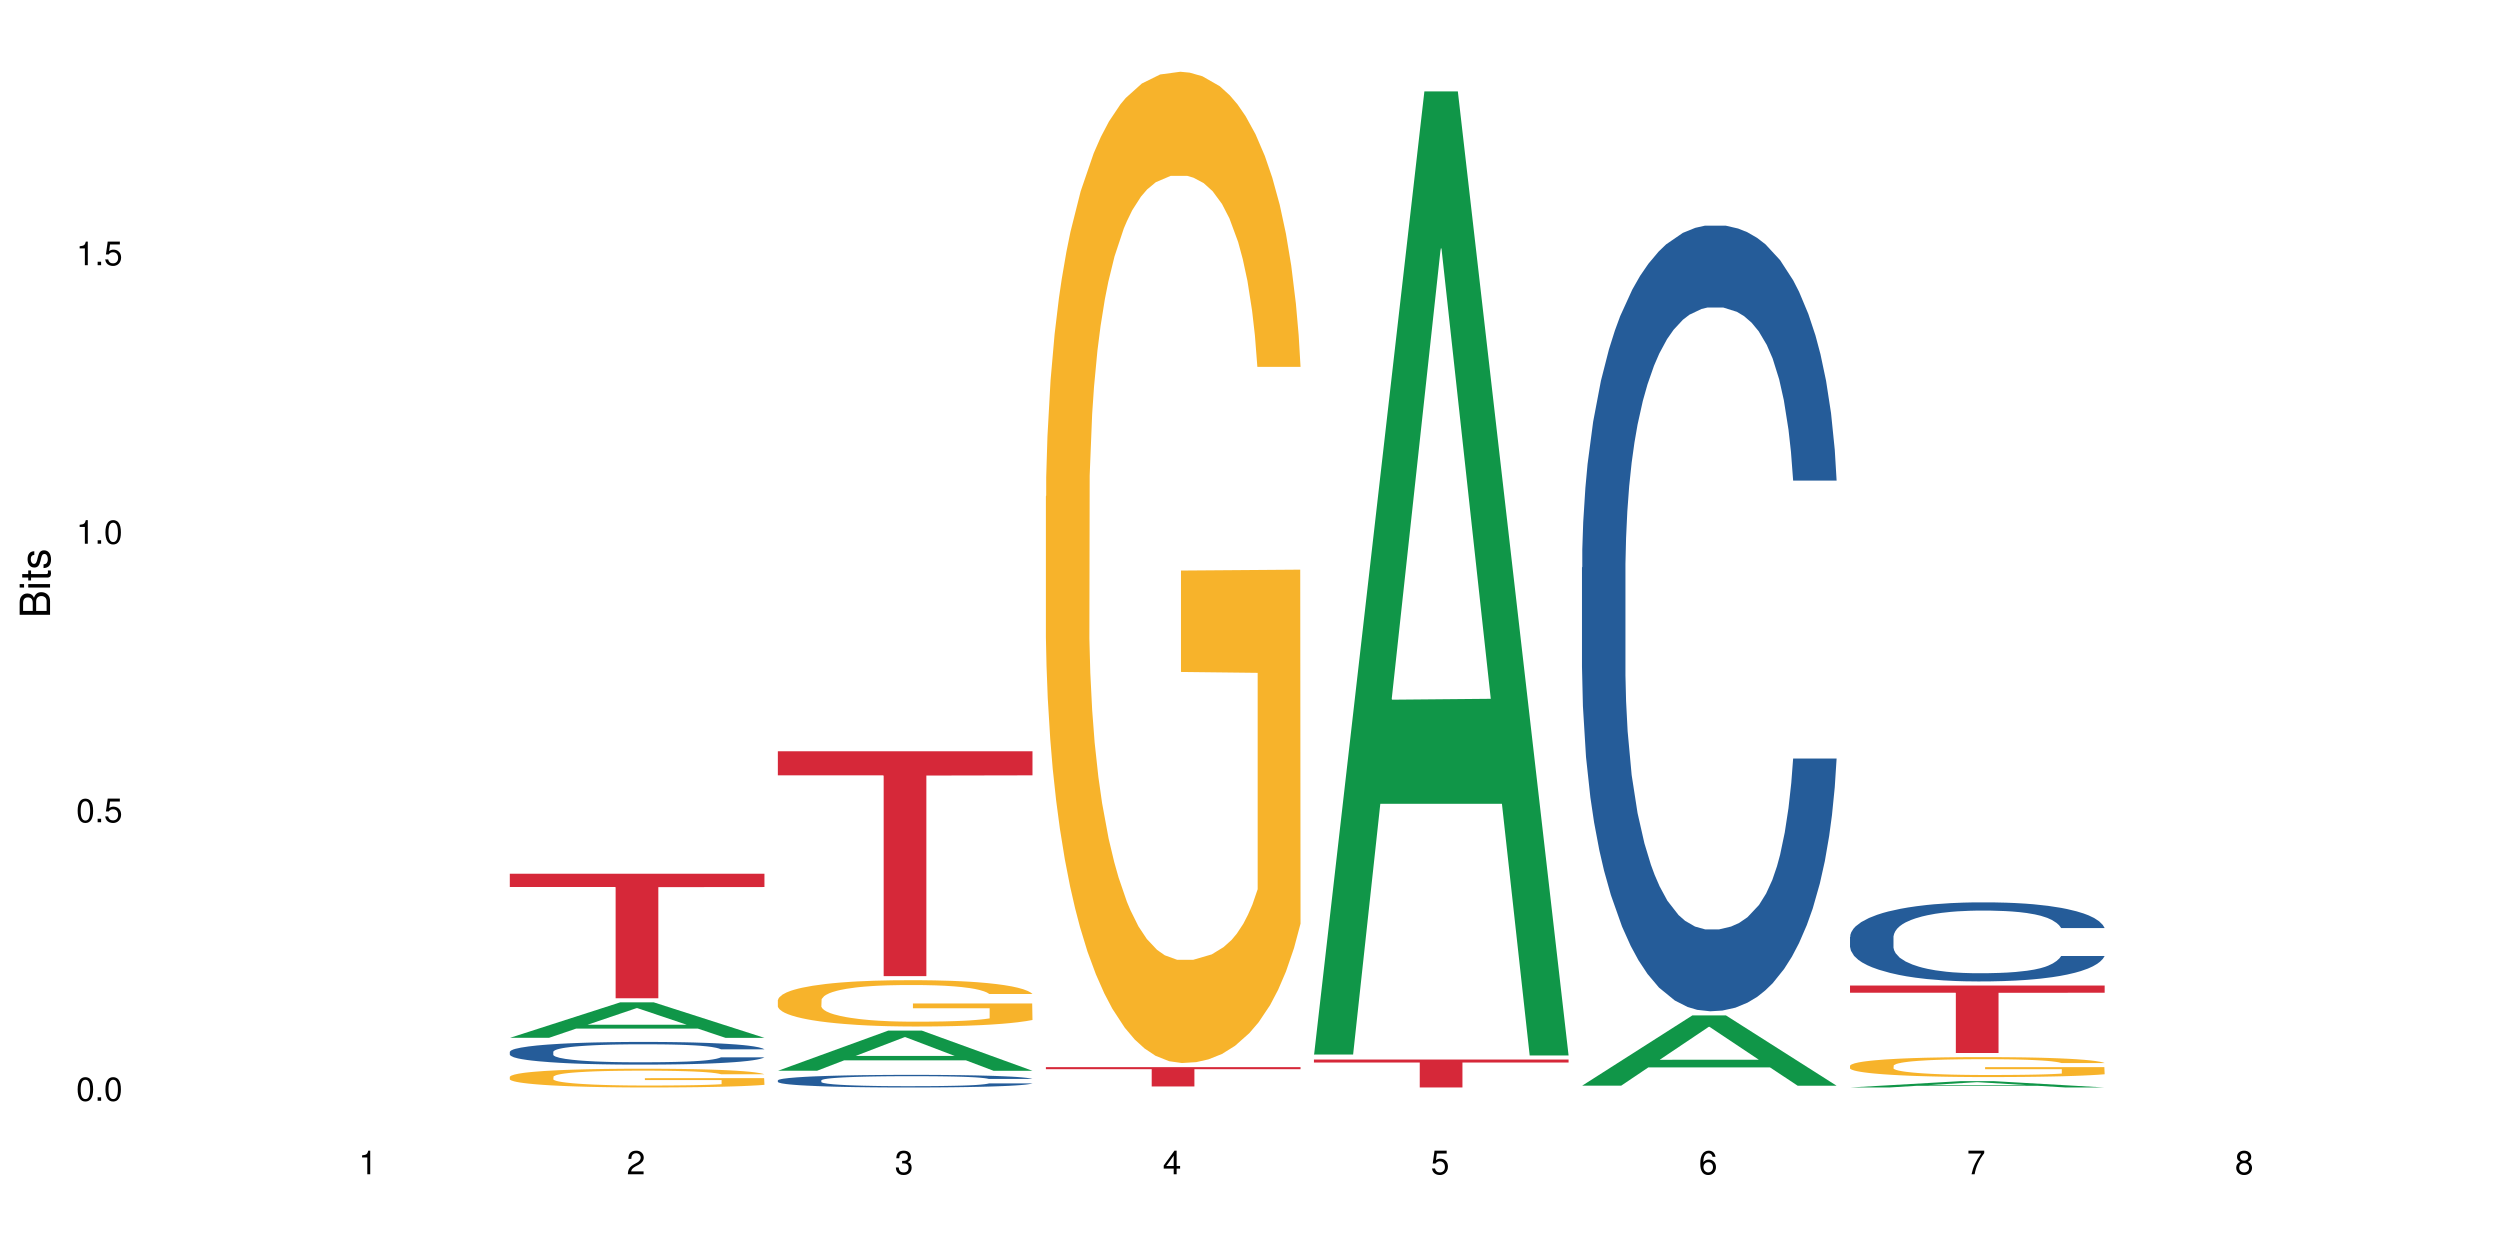<?xml version="1.0" encoding="UTF-8"?>
<svg xmlns="http://www.w3.org/2000/svg" xmlns:xlink="http://www.w3.org/1999/xlink" width="720pt" height="360pt" viewBox="0 0 720 360" version="1.1">
<defs>
<g>
<symbol overflow="visible" id="glyph0-0">
<path style="stroke:none;" d=""/>
</symbol>
<symbol overflow="visible" id="glyph0-1">
<path style="stroke:none;" d="M 2.641 -6.797 C 2 -6.797 1.422 -6.531 1.078 -6.047 C 0.641 -5.453 0.406 -4.547 0.406 -3.297 C 0.406 -1 1.188 0.219 2.641 0.219 C 4.078 0.219 4.859 -1 4.859 -3.234 C 4.859 -4.562 4.656 -5.438 4.203 -6.047 C 3.844 -6.531 3.281 -6.797 2.641 -6.797 Z M 2.641 -6.047 C 3.547 -6.047 4 -5.125 4 -3.312 C 4 -1.375 3.562 -0.484 2.625 -0.484 C 1.734 -0.484 1.281 -1.422 1.281 -3.281 C 1.281 -5.141 1.734 -6.047 2.641 -6.047 Z M 2.641 -6.047 "/>
</symbol>
<symbol overflow="visible" id="glyph0-2">
<path style="stroke:none;" d="M 1.828 -1 L 0.828 -1 L 0.828 0 L 1.828 0 Z M 1.828 -1 "/>
</symbol>
<symbol overflow="visible" id="glyph0-3">
<path style="stroke:none;" d="M 4.562 -6.797 L 1.062 -6.797 L 0.547 -3.094 L 1.328 -3.094 C 1.719 -3.562 2.047 -3.734 2.578 -3.734 C 3.484 -3.734 4.062 -3.109 4.062 -2.094 C 4.062 -1.125 3.484 -0.531 2.578 -0.531 C 1.828 -0.531 1.375 -0.906 1.188 -1.672 L 0.328 -1.672 C 0.453 -1.109 0.547 -0.844 0.75 -0.594 C 1.125 -0.078 1.828 0.219 2.594 0.219 C 3.969 0.219 4.922 -0.781 4.922 -2.219 C 4.922 -3.562 4.031 -4.484 2.719 -4.484 C 2.25 -4.484 1.859 -4.359 1.469 -4.062 L 1.734 -5.969 L 4.562 -5.969 Z M 4.562 -6.797 "/>
</symbol>
<symbol overflow="visible" id="glyph0-4">
<path style="stroke:none;" d="M 2.484 -4.844 L 2.484 0 L 3.328 0 L 3.328 -6.797 L 2.766 -6.797 C 2.469 -5.75 2.281 -5.609 0.984 -5.453 L 0.984 -4.844 Z M 2.484 -4.844 "/>
</symbol>
<symbol overflow="visible" id="glyph0-5">
<path style="stroke:none;" d="M 4.859 -0.828 L 1.281 -0.828 C 1.359 -1.391 1.672 -1.75 2.5 -2.234 L 3.469 -2.75 C 4.406 -3.266 4.906 -3.969 4.906 -4.812 C 4.906 -5.375 4.672 -5.906 4.266 -6.266 C 3.859 -6.625 3.375 -6.797 2.719 -6.797 C 1.859 -6.797 1.219 -6.5 0.844 -5.922 C 0.609 -5.562 0.5 -5.125 0.484 -4.438 L 1.328 -4.438 C 1.359 -4.906 1.406 -5.188 1.531 -5.406 C 1.75 -5.812 2.188 -6.062 2.703 -6.062 C 3.469 -6.062 4.031 -5.516 4.031 -4.781 C 4.031 -4.25 3.719 -3.797 3.125 -3.438 L 2.234 -2.938 C 0.812 -2.141 0.406 -1.5 0.328 0 L 4.859 0 Z M 4.859 -0.828 "/>
</symbol>
<symbol overflow="visible" id="glyph0-6">
<path style="stroke:none;" d="M 2.125 -3.125 L 2.578 -3.125 C 3.516 -3.125 3.984 -2.703 3.984 -1.891 C 3.984 -1.031 3.469 -0.531 2.578 -0.531 C 1.656 -0.531 1.203 -0.984 1.156 -1.969 L 0.312 -1.969 C 0.344 -1.422 0.438 -1.078 0.609 -0.766 C 0.953 -0.109 1.625 0.219 2.547 0.219 C 3.953 0.219 4.859 -0.609 4.859 -1.906 C 4.859 -2.766 4.516 -3.25 3.703 -3.516 C 4.344 -3.766 4.656 -4.25 4.656 -4.938 C 4.656 -6.109 3.875 -6.797 2.578 -6.797 C 1.203 -6.797 0.484 -6.047 0.453 -4.609 L 1.297 -4.609 C 1.312 -5.016 1.344 -5.25 1.453 -5.453 C 1.641 -5.828 2.062 -6.062 2.594 -6.062 C 3.344 -6.062 3.797 -5.625 3.797 -4.906 C 3.797 -4.422 3.609 -4.141 3.25 -3.984 C 3.016 -3.891 2.719 -3.844 2.125 -3.844 Z M 2.125 -3.125 "/>
</symbol>
<symbol overflow="visible" id="glyph0-7">
<path style="stroke:none;" d="M 3.141 -1.625 L 3.141 0 L 3.984 0 L 3.984 -1.625 L 4.984 -1.625 L 4.984 -2.391 L 3.984 -2.391 L 3.984 -6.797 L 3.359 -6.797 L 0.266 -2.516 L 0.266 -1.625 Z M 3.141 -2.391 L 1 -2.391 L 3.141 -5.359 Z M 3.141 -2.391 "/>
</symbol>
<symbol overflow="visible" id="glyph0-8">
<path style="stroke:none;" d="M 4.781 -5.031 C 4.609 -6.141 3.891 -6.797 2.844 -6.797 C 2.094 -6.797 1.422 -6.438 1.031 -5.828 C 0.609 -5.172 0.406 -4.344 0.406 -3.094 C 0.406 -1.953 0.578 -1.234 0.984 -0.625 C 1.359 -0.078 1.953 0.219 2.703 0.219 C 3.984 0.219 4.922 -0.734 4.922 -2.078 C 4.922 -3.344 4.062 -4.234 2.844 -4.234 C 2.172 -4.234 1.641 -3.969 1.281 -3.469 C 1.281 -5.125 1.828 -6.047 2.797 -6.047 C 3.391 -6.047 3.797 -5.672 3.938 -5.031 Z M 2.734 -3.484 C 3.547 -3.484 4.062 -2.922 4.062 -2 C 4.062 -1.156 3.484 -0.531 2.703 -0.531 C 1.922 -0.531 1.328 -1.188 1.328 -2.047 C 1.328 -2.891 1.906 -3.484 2.734 -3.484 Z M 2.734 -3.484 "/>
</symbol>
<symbol overflow="visible" id="glyph0-9">
<path style="stroke:none;" d="M 4.984 -6.797 L 0.438 -6.797 L 0.438 -5.969 L 4.109 -5.969 C 2.5 -3.656 1.828 -2.234 1.328 0 L 2.219 0 C 2.594 -2.172 3.453 -4.047 4.984 -6.094 Z M 4.984 -6.797 "/>
</symbol>
<symbol overflow="visible" id="glyph0-10">
<path style="stroke:none;" d="M 3.75 -3.578 C 4.453 -4 4.688 -4.344 4.688 -4.984 C 4.688 -6.047 3.844 -6.797 2.641 -6.797 C 1.438 -6.797 0.594 -6.047 0.594 -4.984 C 0.594 -4.359 0.828 -4.016 1.516 -3.578 C 0.734 -3.203 0.359 -2.641 0.359 -1.891 C 0.359 -0.641 1.297 0.219 2.641 0.219 C 3.984 0.219 4.922 -0.641 4.922 -1.875 C 4.922 -2.641 4.531 -3.203 3.75 -3.578 Z M 2.641 -6.047 C 3.359 -6.047 3.812 -5.625 3.812 -4.969 C 3.812 -4.344 3.344 -3.922 2.641 -3.922 C 1.922 -3.922 1.453 -4.344 1.453 -4.984 C 1.453 -5.625 1.922 -6.047 2.641 -6.047 Z M 2.641 -3.203 C 3.484 -3.203 4.062 -2.672 4.062 -1.875 C 4.062 -1.062 3.484 -0.531 2.625 -0.531 C 1.797 -0.531 1.219 -1.078 1.219 -1.875 C 1.219 -2.672 1.797 -3.203 2.641 -3.203 Z M 2.641 -3.203 "/>
</symbol>
<symbol overflow="visible" id="glyph1-0">
<path style="stroke:none;" d=""/>
</symbol>
<symbol overflow="visible" id="glyph1-1">
<path style="stroke:none;" d="M 0 -0.953 L 0 -4.891 C 0 -5.719 -0.234 -6.344 -0.734 -6.797 C -1.188 -7.234 -1.812 -7.469 -2.5 -7.469 C -3.547 -7.469 -4.188 -7 -4.625 -5.875 C -4.984 -6.672 -5.641 -7.094 -6.531 -7.094 C -7.156 -7.094 -7.734 -6.859 -8.141 -6.391 C -8.562 -5.938 -8.75 -5.344 -8.75 -4.5 L -8.75 -0.953 Z M -4.984 -2.062 L -7.766 -2.062 L -7.766 -4.219 C -7.766 -4.844 -7.688 -5.203 -7.453 -5.5 C -7.219 -5.812 -6.859 -5.969 -6.375 -5.969 C -5.906 -5.969 -5.531 -5.812 -5.297 -5.5 C -5.062 -5.203 -4.984 -4.844 -4.984 -4.219 Z M -0.984 -2.062 L -4 -2.062 L -4 -4.781 C -4 -5.328 -3.859 -5.688 -3.578 -5.953 C -3.297 -6.219 -2.922 -6.359 -2.484 -6.359 C -2.062 -6.359 -1.688 -6.219 -1.406 -5.953 C -1.109 -5.688 -0.984 -5.328 -0.984 -4.781 Z M -0.984 -2.062 "/>
</symbol>
<symbol overflow="visible" id="glyph1-2">
<path style="stroke:none;" d="M -6.281 -1.797 L -6.281 -0.797 L 0 -0.797 L 0 -1.797 Z M -8.75 -1.797 L -8.75 -0.797 L -7.484 -0.797 L -7.484 -1.797 Z M -8.75 -1.797 "/>
</symbol>
<symbol overflow="visible" id="glyph1-3">
<path style="stroke:none;" d="M -6.281 -3.047 L -6.281 -2.016 L -8.016 -2.016 L -8.016 -1.016 L -6.281 -1.016 L -6.281 -0.172 L -5.469 -0.172 L -5.469 -1.016 L -0.719 -1.016 C -0.078 -1.016 0.281 -1.453 0.281 -2.234 C 0.281 -2.469 0.25 -2.719 0.188 -3.047 L -0.641 -3.047 C -0.609 -2.922 -0.594 -2.766 -0.594 -2.562 C -0.594 -2.141 -0.719 -2.016 -1.156 -2.016 L -5.469 -2.016 L -5.469 -3.047 Z M -6.281 -3.047 "/>
</symbol>
<symbol overflow="visible" id="glyph1-4">
<path style="stroke:none;" d="M -4.531 -5.25 C -5.766 -5.25 -6.469 -4.422 -6.469 -2.969 C -6.469 -1.516 -5.719 -0.562 -4.547 -0.562 C -3.562 -0.562 -3.094 -1.062 -2.734 -2.562 L -2.516 -3.484 C -2.344 -4.188 -2.094 -4.469 -1.625 -4.469 C -1.047 -4.469 -0.641 -3.875 -0.641 -3 C -0.641 -2.453 -0.797 -2 -1.062 -1.75 C -1.25 -1.594 -1.422 -1.531 -1.875 -1.469 L -1.875 -0.406 C -0.422 -0.453 0.281 -1.266 0.281 -2.922 C 0.281 -4.5 -0.5 -5.516 -1.719 -5.516 C -2.656 -5.516 -3.172 -4.984 -3.469 -3.734 L -3.703 -2.766 C -3.891 -1.953 -4.156 -1.609 -4.594 -1.609 C -5.172 -1.609 -5.547 -2.125 -5.547 -2.938 C -5.547 -3.75 -5.203 -4.172 -4.531 -4.203 Z M -4.531 -5.25 "/>
</symbol>
</g>
</defs>
<g id="surface108793">
<rect x="0" y="0" width="720" height="360" style="fill:rgb(100%,100%,100%);fill-opacity:1;stroke:none;"/>
<path style=" stroke:none;fill-rule:nonzero;fill:rgb(6.275%,58.824%,28.235%);fill-opacity:1;" d="M 146.824 298.895 L 146.902 298.887 L 178.637 288.672 L 188.273 288.672 L 220.16 298.906 L 208.957 298.906 L 200.965 296.234 L 165.941 296.234 L 158.109 298.895 L 146.824 298.895 L 169.312 295.129 L 197.754 295.117 L 183.57 290.344 L 183.414 290.332 L 183.258 290.363 L 169.234 295.117 L 169.312 295.129 Z M 146.824 298.895 "/>
<path style=" stroke:none;fill-rule:nonzero;fill:rgb(14.51%,36.078%,60%);fill-opacity:1;" d="M 146.824 302.922 L 146.914 302.918 L 146.914 302.773 L 147.184 302.547 L 147.809 302.258 L 148.434 302.062 L 150.043 301.711 L 152.281 301.371 L 154.605 301.105 L 156.305 300.953 L 157.824 300.832 L 161.312 300.609 L 163.551 300.496 L 165.965 300.395 L 168.914 300.293 L 171.062 300.234 L 175.891 300.141 L 179.469 300.098 L 182.242 300.078 L 188.234 300.078 L 191.812 300.102 L 194.406 300.133 L 197.266 300.18 L 199.68 300.234 L 203.883 300.367 L 207.641 300.535 L 209.34 300.629 L 212.023 300.812 L 214.078 300.992 L 215.512 301.148 L 217.121 301.371 L 218.551 301.637 L 219.625 301.941 L 220.16 302.199 L 207.641 302.199 L 207.016 301.961 L 206.301 301.777 L 204.957 301.531 L 203.617 301.359 L 201.738 301.184 L 200.039 301.07 L 197.715 300.957 L 195.656 300.887 L 193.512 300.832 L 191.453 300.797 L 187.52 300.762 L 182.957 300.762 L 181.258 300.773 L 177.77 300.82 L 175.891 300.863 L 173.207 300.945 L 171.332 301.023 L 169.094 301.145 L 167.574 301.246 L 165.695 301.398 L 164.355 301.535 L 162.836 301.734 L 161.941 301.883 L 161.137 302.051 L 160.418 302.246 L 159.883 302.457 L 159.523 302.68 L 159.348 302.895 L 159.348 303.82 L 159.523 304.035 L 159.973 304.285 L 161.137 304.648 L 162.836 304.965 L 164.801 305.215 L 166.68 305.395 L 167.754 305.48 L 169.184 305.574 L 171.418 305.695 L 174.641 305.812 L 176.516 305.863 L 179.379 305.91 L 182.332 305.934 L 186.266 305.934 L 189.754 305.91 L 192.078 305.879 L 194.492 305.832 L 197.805 305.73 L 199.859 305.633 L 201.648 305.52 L 202.988 305.406 L 203.883 305.312 L 205.227 305.125 L 206.301 304.926 L 207.105 304.715 L 207.641 304.512 L 220.16 304.512 L 219.625 304.75 L 218.82 304.984 L 218.016 305.156 L 216.762 305.367 L 215.332 305.551 L 213.273 305.762 L 211.574 305.898 L 209.34 306.047 L 207.281 306.16 L 205.047 306.262 L 201.738 306.383 L 199.59 306.441 L 197.266 306.496 L 194.492 306.543 L 191.004 306.586 L 187.25 306.609 L 183.762 306.613 L 180.004 306.602 L 177.234 306.578 L 173.566 306.523 L 169.004 306.418 L 165.695 306.305 L 163.102 306.191 L 160.867 306.07 L 158.363 305.91 L 155.145 305.648 L 153.176 305.445 L 151.832 305.277 L 150.312 305.043 L 149.238 304.836 L 147.988 304.5 L 147.094 304.074 L 146.824 303.746 Z M 146.824 302.922 "/>
<path style=" stroke:none;fill-rule:nonzero;fill:rgb(96.863%,70.196%,16.863%);fill-opacity:1;" d="M 146.824 310.105 L 146.914 310.102 L 146.914 310 L 147.273 309.777 L 148.168 309.473 L 149.328 309.223 L 150.582 309.023 L 151.387 308.918 L 152.727 308.773 L 153.891 308.664 L 156.844 308.441 L 160.598 308.234 L 162.656 308.145 L 164.98 308.062 L 168.289 307.969 L 169.809 307.934 L 174.461 307.852 L 179.738 307.805 L 185.551 307.789 L 188.234 307.793 L 191.898 307.812 L 196.91 307.867 L 199.77 307.918 L 202.008 307.969 L 204.332 308.031 L 207.195 308.129 L 209.875 308.25 L 212.023 308.367 L 214.168 308.516 L 215.957 308.672 L 217.477 308.848 L 218.82 309.055 L 219.625 309.227 L 220.16 309.398 L 207.73 309.398 L 207.016 309.227 L 206.211 309.094 L 204.867 308.93 L 203.527 308.812 L 202.184 308.719 L 199.68 308.59 L 197.535 308.512 L 194.852 308.441 L 192.258 308.398 L 189.305 308.367 L 187.52 308.355 L 182.777 308.355 L 178.484 308.391 L 175.98 308.43 L 174.191 308.469 L 171.688 308.543 L 170.168 308.605 L 169.273 308.645 L 166.59 308.797 L 164.801 308.934 L 163.816 309.027 L 162.566 309.176 L 161.672 309.309 L 160.688 309.508 L 160.152 309.656 L 159.434 309.992 L 159.348 310.879 L 159.613 311.066 L 160.152 311.27 L 160.867 311.449 L 161.941 311.637 L 163.012 311.777 L 164.891 311.973 L 166.5 312.102 L 167.754 312.184 L 170.168 312.316 L 171.152 312.363 L 173.477 312.449 L 175.891 312.52 L 178.844 312.578 L 181.078 312.609 L 184.656 312.633 L 189.219 312.633 L 194.582 312.602 L 197.98 312.562 L 200.309 312.523 L 201.828 312.488 L 203.707 312.434 L 205.047 312.387 L 206.301 312.332 L 207.82 312.246 L 207.82 311.066 L 185.73 311.062 L 185.73 310.512 L 220.07 310.504 L 220.16 312.434 L 218.285 312.57 L 215.957 312.695 L 213.723 312.797 L 211.398 312.879 L 208.086 312.973 L 205.406 313.031 L 201.289 313.102 L 197.535 313.145 L 193.598 313.176 L 190.113 313.191 L 185.996 313.195 L 182.332 313.188 L 178.395 313.156 L 175.266 313.117 L 172.402 313.066 L 169.543 313.004 L 165.965 312.898 L 163.641 312.816 L 161.223 312.711 L 158.809 312.59 L 156.664 312.457 L 155.23 312.352 L 153.801 312.234 L 152.281 312.086 L 150.852 311.918 L 149.777 311.766 L 148.793 311.59 L 148.078 311.43 L 147.363 311.207 L 147.004 311.027 L 146.824 310.875 Z M 146.824 310.105 "/>
<path style=" stroke:none;fill-rule:nonzero;fill:rgb(83.922%,15.686%,22.353%);fill-opacity:1;" d="M 146.824 251.629 L 220.16 251.629 L 220.16 255.465 L 189.598 255.5 L 189.598 287.496 L 177.301 287.496 L 177.301 255.535 L 177.121 255.465 L 146.824 255.465 Z M 146.824 251.629 "/>
<path style=" stroke:none;fill-rule:nonzero;fill:rgb(6.275%,58.824%,28.235%);fill-opacity:1;" d="M 224.02 308.379 L 224.098 308.367 L 255.832 296.809 L 265.469 296.809 L 297.355 308.391 L 286.152 308.391 L 278.16 305.367 L 243.141 305.367 L 235.305 308.379 L 224.02 308.379 L 246.508 304.117 L 274.949 304.105 L 260.77 298.703 L 260.609 298.691 L 260.453 298.723 L 246.43 304.105 L 246.508 304.117 Z M 224.02 308.379 "/>
<path style=" stroke:none;fill-rule:nonzero;fill:rgb(14.51%,36.078%,60%);fill-opacity:1;" d="M 224.02 311.145 L 224.109 311.141 L 224.109 311.062 L 224.379 310.934 L 225.004 310.777 L 225.633 310.664 L 227.242 310.469 L 229.477 310.281 L 231.801 310.133 L 233.5 310.047 L 235.023 309.98 L 238.508 309.859 L 240.746 309.797 L 243.16 309.738 L 246.113 309.684 L 248.258 309.648 L 253.086 309.598 L 256.664 309.574 L 259.438 309.562 L 265.43 309.562 L 269.008 309.578 L 271.602 309.594 L 274.461 309.621 L 276.875 309.648 L 281.082 309.723 L 284.836 309.816 L 286.535 309.867 L 289.219 309.973 L 291.277 310.07 L 292.707 310.156 L 294.316 310.281 L 295.746 310.43 L 296.82 310.598 L 297.355 310.742 L 284.836 310.742 L 284.211 310.609 L 283.496 310.508 L 282.152 310.371 L 280.812 310.273 L 278.934 310.18 L 277.234 310.113 L 274.91 310.051 L 272.852 310.012 L 270.707 309.98 L 268.648 309.961 L 264.715 309.941 L 260.152 309.941 L 258.453 309.949 L 254.965 309.977 L 253.086 310 L 250.406 310.047 L 248.527 310.09 L 246.289 310.156 L 244.77 310.211 L 242.891 310.297 L 241.551 310.375 L 240.031 310.484 L 239.137 310.566 L 238.332 310.66 L 237.613 310.77 L 237.078 310.887 L 236.723 311.008 L 236.543 311.129 L 236.543 311.641 L 236.723 311.762 L 237.168 311.902 L 238.332 312.102 L 240.031 312.281 L 241.996 312.418 L 243.875 312.52 L 244.949 312.566 L 246.379 312.617 L 248.617 312.684 L 251.836 312.75 L 253.715 312.777 L 256.574 312.805 L 259.527 312.816 L 263.461 312.816 L 266.949 312.805 L 269.273 312.789 L 271.691 312.762 L 275 312.703 L 277.055 312.652 L 278.844 312.59 L 280.188 312.523 L 281.082 312.473 L 282.422 312.367 L 283.496 312.258 L 284.301 312.141 L 284.836 312.027 L 297.355 312.027 L 296.82 312.16 L 296.016 312.289 L 295.211 312.387 L 293.957 312.5 L 292.527 312.605 L 290.473 312.723 L 288.773 312.797 L 286.535 312.879 L 284.48 312.945 L 282.242 313 L 278.934 313.066 L 276.789 313.098 L 274.461 313.129 L 271.691 313.156 L 268.203 313.18 L 264.445 313.191 L 260.957 313.195 L 257.203 313.188 L 254.43 313.176 L 250.762 313.145 L 246.199 313.086 L 242.891 313.023 L 240.297 312.961 L 238.062 312.895 L 235.559 312.805 L 232.34 312.656 L 230.371 312.547 L 229.031 312.453 L 227.508 312.324 L 226.438 312.207 L 225.184 312.02 L 224.289 311.785 L 224.02 311.602 Z M 224.02 311.145 "/>
<path style=" stroke:none;fill-rule:nonzero;fill:rgb(96.863%,70.196%,16.863%);fill-opacity:1;" d="M 224.02 288.008 L 224.109 287.996 L 224.109 287.75 L 224.469 287.203 L 225.363 286.445 L 226.523 285.824 L 227.777 285.336 L 228.582 285.082 L 229.926 284.715 L 231.086 284.449 L 234.039 283.898 L 237.793 283.387 L 239.852 283.168 L 242.176 282.961 L 245.484 282.73 L 247.004 282.645 L 251.656 282.449 L 256.934 282.328 L 262.746 282.293 L 265.43 282.305 L 269.098 282.352 L 274.105 282.484 L 276.965 282.609 L 279.203 282.73 L 281.527 282.887 L 284.391 283.133 L 287.074 283.426 L 289.219 283.719 L 291.367 284.082 L 293.152 284.473 L 294.676 284.898 L 296.016 285.41 L 296.82 285.836 L 297.355 286.266 L 284.926 286.266 L 284.211 285.836 L 283.406 285.508 L 282.062 285.105 L 280.723 284.812 L 279.383 284.582 L 276.875 284.266 L 274.73 284.07 L 272.047 283.898 L 269.453 283.789 L 266.504 283.719 L 264.715 283.691 L 259.973 283.691 L 255.68 283.777 L 253.176 283.875 L 251.387 283.973 L 248.883 284.156 L 247.363 284.301 L 246.469 284.398 L 243.785 284.777 L 241.996 285.117 L 241.016 285.352 L 239.762 285.715 L 238.867 286.043 L 237.883 286.531 L 237.348 286.898 L 236.633 287.727 L 236.543 289.922 L 236.809 290.383 L 237.348 290.883 L 238.062 291.32 L 239.137 291.785 L 240.207 292.137 L 242.086 292.613 L 243.695 292.93 L 244.949 293.137 L 247.363 293.465 L 248.348 293.574 L 250.672 293.797 L 253.086 293.965 L 256.039 294.113 L 258.273 294.184 L 261.852 294.246 L 266.414 294.246 L 271.777 294.172 L 275.176 294.074 L 277.504 293.977 L 279.023 293.895 L 280.902 293.758 L 282.242 293.637 L 283.496 293.504 L 285.016 293.297 L 285.016 290.383 L 262.926 290.371 L 262.926 289.008 L 297.27 288.992 L 297.355 293.758 L 295.48 294.086 L 293.152 294.406 L 290.918 294.648 L 288.594 294.855 L 285.285 295.086 L 282.602 295.234 L 278.488 295.402 L 274.73 295.512 L 270.797 295.586 L 267.309 295.625 L 263.195 295.637 L 259.527 295.609 L 255.59 295.539 L 252.461 295.441 L 249.598 295.32 L 246.738 295.16 L 243.16 294.902 L 240.836 294.695 L 238.422 294.441 L 236.004 294.137 L 233.859 293.809 L 232.43 293.551 L 230.996 293.258 L 229.477 292.895 L 228.047 292.48 L 226.973 292.102 L 225.988 291.676 L 225.273 291.273 L 224.559 290.723 L 224.199 290.285 L 224.02 289.906 Z M 224.02 288.008 "/>
<path style=" stroke:none;fill-rule:nonzero;fill:rgb(83.922%,15.686%,22.353%);fill-opacity:1;" d="M 224.02 216.367 L 297.355 216.367 L 297.355 223.297 L 266.793 223.359 L 266.793 281.117 L 254.496 281.117 L 254.496 223.418 L 254.316 223.297 L 224.02 223.297 Z M 224.02 216.367 "/>
<path style=" stroke:none;fill-rule:nonzero;fill:rgb(96.863%,70.196%,16.863%);fill-opacity:1;" d="M 301.219 142.941 L 301.305 142.68 L 301.305 137.465 L 301.664 125.734 L 302.559 109.57 L 303.723 96.273 L 304.973 85.844 L 305.777 80.367 L 307.121 72.547 L 308.281 66.812 L 311.234 55.078 L 314.988 44.129 L 317.047 39.434 L 319.371 35.004 L 322.68 30.051 L 324.203 28.223 L 328.852 24.051 L 334.129 21.445 L 339.941 20.664 L 342.625 20.922 L 346.293 21.965 L 351.301 24.836 L 354.164 27.441 L 356.398 30.051 L 358.723 33.438 L 361.586 38.652 L 364.27 44.91 L 366.414 51.168 L 368.562 58.988 L 370.352 67.332 L 371.871 76.457 L 373.211 87.406 L 374.016 96.531 L 374.555 105.66 L 362.121 105.66 L 361.406 96.531 L 360.602 89.492 L 359.262 80.891 L 357.918 74.633 L 356.578 69.68 L 354.074 62.898 L 351.926 58.727 L 349.242 55.078 L 346.648 52.73 L 343.699 51.168 L 341.91 50.645 L 337.168 50.645 L 332.875 52.473 L 330.371 54.559 L 328.586 56.645 L 326.078 60.555 L 324.559 63.684 L 323.664 65.77 L 320.98 73.852 L 319.195 81.152 L 318.211 86.105 L 316.957 93.926 L 316.062 100.965 L 315.078 111.395 L 314.543 119.215 L 313.828 136.945 L 313.738 183.875 L 314.008 193.781 L 314.543 204.473 L 315.258 213.859 L 316.332 223.766 L 317.406 231.328 L 319.281 241.496 L 320.895 248.273 L 322.145 252.707 L 324.559 259.746 L 325.543 262.094 L 327.867 266.785 L 330.285 270.434 L 333.234 273.562 L 335.469 275.129 L 339.047 276.43 L 343.609 276.43 L 348.977 274.867 L 352.375 272.781 L 354.699 270.695 L 356.219 268.871 L 358.098 266.004 L 359.438 263.395 L 360.691 260.527 L 362.211 256.094 L 362.211 193.781 L 340.121 193.523 L 340.121 164.32 L 374.465 164.059 L 374.555 266.004 L 372.676 273.043 L 370.352 279.82 L 368.113 285.035 L 365.789 289.469 L 362.48 294.422 L 359.797 297.551 L 355.684 301.199 L 351.926 303.547 L 347.992 305.109 L 344.504 305.895 L 340.391 306.152 L 336.723 305.633 L 332.789 304.066 L 329.656 301.98 L 326.797 299.375 L 323.934 295.984 L 320.355 290.512 L 318.031 286.078 L 315.617 280.602 L 313.203 274.086 L 311.055 267.047 L 309.625 261.57 L 308.191 255.312 L 306.672 247.492 L 305.242 238.625 L 304.168 230.543 L 303.184 221.418 L 302.469 212.816 L 301.754 201.082 L 301.395 191.695 L 301.219 183.613 Z M 301.219 142.941 "/>
<path style=" stroke:none;fill-rule:nonzero;fill:rgb(83.922%,15.686%,22.353%);fill-opacity:1;" d="M 301.219 307.328 L 374.555 307.328 L 374.555 307.926 L 343.988 307.93 L 343.988 312.902 L 331.691 312.902 L 331.691 307.938 L 331.516 307.926 L 301.219 307.926 Z M 301.219 307.328 "/>
<path style=" stroke:none;fill-rule:nonzero;fill:rgb(6.275%,58.824%,28.235%);fill-opacity:1;" d="M 378.414 303.707 L 378.492 303.449 L 410.223 26.32 L 419.859 26.32 L 451.75 303.969 L 440.547 303.969 L 432.555 231.492 L 397.531 231.492 L 389.695 303.707 L 378.414 303.707 L 400.898 201.512 L 429.34 201.254 L 415.16 71.684 L 415.004 71.422 L 414.848 72.207 L 400.82 201.254 L 400.898 201.512 Z M 378.414 303.707 "/>
<path style=" stroke:none;fill-rule:nonzero;fill:rgb(83.922%,15.686%,22.353%);fill-opacity:1;" d="M 378.414 305.145 L 451.75 305.145 L 451.75 306.004 L 421.184 306.012 L 421.184 313.195 L 408.887 313.195 L 408.887 306.02 L 408.711 306.004 L 378.414 306.004 Z M 378.414 305.145 "/>
<path style=" stroke:none;fill-rule:nonzero;fill:rgb(6.275%,58.824%,28.235%);fill-opacity:1;" d="M 455.609 312.68 L 455.688 312.66 L 487.418 292.426 L 497.055 292.426 L 528.945 312.695 L 517.742 312.695 L 509.75 307.406 L 474.727 307.406 L 466.891 312.68 L 455.609 312.68 L 478.094 305.215 L 506.535 305.199 L 492.355 295.738 L 492.199 295.719 L 492.043 295.777 L 478.016 305.199 L 478.094 305.215 Z M 455.609 312.68 "/>
<path style=" stroke:none;fill-rule:nonzero;fill:rgb(14.51%,36.078%,60%);fill-opacity:1;" d="M 455.609 163.438 L 455.699 163.23 L 455.699 158.266 L 455.965 150.406 L 456.594 140.48 L 457.219 133.656 L 458.828 121.453 L 461.066 109.664 L 463.391 100.566 L 465.09 95.188 L 466.609 91.051 L 470.098 83.398 L 472.332 79.469 L 474.746 75.953 L 477.699 72.438 L 479.848 70.371 L 484.676 67.059 L 488.254 65.613 L 491.023 64.992 L 497.016 64.992 L 500.594 65.82 L 503.188 66.855 L 506.051 68.508 L 508.465 70.371 L 512.668 74.918 L 516.426 80.711 L 518.125 84.02 L 520.805 90.43 L 522.863 96.637 L 524.293 102.012 L 525.906 109.664 L 527.336 118.973 L 528.41 129.52 L 528.945 138.414 L 516.426 138.414 L 515.797 130.141 L 515.082 123.727 L 513.742 115.25 L 512.398 109.25 L 510.523 103.254 L 508.824 99.324 L 506.496 95.395 L 504.441 92.914 L 502.293 91.051 L 500.238 89.809 L 496.301 88.57 L 491.742 88.57 L 490.043 88.984 L 486.555 90.637 L 484.676 92.086 L 481.992 94.98 L 480.113 97.668 L 477.879 101.805 L 476.359 105.32 L 474.48 110.699 L 473.137 115.457 L 471.617 122.281 L 470.723 127.449 L 469.918 133.242 L 469.203 140.066 L 468.668 147.305 L 468.309 154.957 L 468.129 162.402 L 468.129 194.461 L 468.309 201.906 L 468.758 210.59 L 469.918 223.207 L 471.617 234.168 L 473.586 242.855 L 475.465 249.059 L 476.535 251.957 L 477.969 255.266 L 480.203 259.402 L 483.422 263.535 L 485.301 265.191 L 488.164 266.848 L 491.113 267.672 L 495.051 267.672 L 498.539 266.848 L 500.863 265.812 L 503.277 264.156 L 506.586 260.641 L 508.645 257.332 L 510.434 253.402 L 511.773 249.473 L 512.668 246.164 L 514.008 239.754 L 515.082 232.723 L 515.887 225.484 L 516.426 218.449 L 528.945 218.449 L 528.41 226.723 L 527.605 234.789 L 526.797 240.785 L 525.547 248.027 L 524.117 254.438 L 522.059 261.676 L 520.359 266.434 L 518.125 271.602 L 516.066 275.531 L 513.832 279.047 L 510.523 283.184 L 508.375 285.254 L 506.051 287.113 L 503.277 288.77 L 499.789 290.215 L 496.035 291.043 L 492.547 291.25 L 488.789 290.836 L 486.016 290.008 L 482.352 288.148 L 477.789 284.426 L 474.48 280.496 L 471.887 276.566 L 469.648 272.43 L 467.145 266.848 L 463.926 257.746 L 461.957 250.715 L 460.617 244.922 L 459.098 236.859 L 458.023 229.617 L 456.773 218.039 L 455.879 203.352 L 455.609 191.977 Z M 455.609 163.438 "/>
<path style=" stroke:none;fill-rule:nonzero;fill:rgb(6.275%,58.824%,28.235%);fill-opacity:1;" d="M 532.805 313.195 L 532.883 313.191 L 564.617 311.371 L 574.254 311.371 L 606.141 313.195 L 594.938 313.195 L 586.945 312.719 L 551.922 312.719 L 544.086 313.195 L 532.805 313.195 L 555.293 312.523 L 583.734 312.52 L 569.551 311.668 L 569.395 311.668 L 569.238 311.672 L 555.215 312.52 L 555.293 312.523 Z M 532.805 313.195 "/>
<path style=" stroke:none;fill-rule:nonzero;fill:rgb(14.51%,36.078%,60%);fill-opacity:1;" d="M 532.805 269.793 L 532.895 269.773 L 532.895 269.273 L 533.164 268.484 L 533.789 267.484 L 534.414 266.797 L 536.023 265.57 L 538.262 264.383 L 540.586 263.469 L 542.285 262.926 L 543.805 262.512 L 547.293 261.742 L 549.527 261.348 L 551.945 260.992 L 554.895 260.637 L 557.043 260.43 L 561.871 260.098 L 565.449 259.953 L 568.223 259.891 L 574.215 259.891 L 577.789 259.973 L 580.383 260.078 L 583.246 260.242 L 585.66 260.43 L 589.863 260.887 L 593.621 261.469 L 595.32 261.805 L 598.004 262.449 L 600.059 263.074 L 601.492 263.613 L 603.102 264.383 L 604.531 265.32 L 605.605 266.383 L 606.141 267.277 L 593.621 267.277 L 592.996 266.445 L 592.277 265.801 L 590.938 264.945 L 589.598 264.344 L 587.719 263.738 L 586.02 263.344 L 583.691 262.949 L 581.637 262.699 L 579.488 262.512 L 577.434 262.387 L 573.496 262.262 L 568.938 262.262 L 567.238 262.305 L 563.75 262.469 L 561.871 262.617 L 559.188 262.906 L 557.309 263.176 L 555.074 263.594 L 553.555 263.945 L 551.676 264.488 L 550.336 264.969 L 548.812 265.652 L 547.918 266.172 L 547.113 266.758 L 546.398 267.441 L 545.863 268.172 L 545.504 268.941 L 545.324 269.691 L 545.324 272.918 L 545.504 273.664 L 545.953 274.539 L 547.113 275.809 L 548.812 276.91 L 550.781 277.785 L 552.66 278.41 L 553.734 278.703 L 555.164 279.035 L 557.398 279.449 L 560.617 279.867 L 562.496 280.035 L 565.359 280.199 L 568.309 280.285 L 572.246 280.285 L 575.734 280.199 L 578.059 280.098 L 580.473 279.93 L 583.781 279.574 L 585.84 279.242 L 587.629 278.848 L 588.969 278.453 L 589.863 278.117 L 591.207 277.473 L 592.277 276.766 L 593.082 276.039 L 593.621 275.332 L 606.141 275.332 L 605.605 276.164 L 604.801 276.973 L 603.996 277.578 L 602.742 278.305 L 601.312 278.953 L 599.254 279.68 L 597.555 280.16 L 595.32 280.68 L 593.262 281.074 L 591.027 281.43 L 587.719 281.844 L 585.57 282.051 L 583.246 282.238 L 580.473 282.406 L 576.984 282.551 L 573.23 282.637 L 569.742 282.656 L 565.984 282.613 L 563.211 282.531 L 559.547 282.344 L 554.984 281.969 L 551.676 281.574 L 549.082 281.18 L 546.848 280.762 L 544.344 280.199 L 541.121 279.285 L 539.156 278.578 L 537.812 277.992 L 536.293 277.184 L 535.219 276.453 L 533.969 275.289 L 533.074 273.812 L 532.805 272.668 Z M 532.805 269.793 "/>
<path style=" stroke:none;fill-rule:nonzero;fill:rgb(96.863%,70.196%,16.863%);fill-opacity:1;" d="M 532.805 306.91 L 532.895 306.902 L 532.895 306.797 L 533.254 306.562 L 534.145 306.234 L 535.309 305.969 L 536.562 305.758 L 537.367 305.648 L 538.707 305.492 L 539.871 305.375 L 542.82 305.137 L 546.578 304.918 L 548.637 304.824 L 550.961 304.734 L 554.27 304.633 L 555.789 304.598 L 560.441 304.512 L 565.715 304.461 L 571.531 304.445 L 574.215 304.449 L 577.879 304.473 L 582.887 304.527 L 585.75 304.582 L 587.984 304.633 L 590.312 304.703 L 593.172 304.809 L 595.855 304.934 L 598.004 305.059 L 600.148 305.219 L 601.938 305.387 L 603.457 305.57 L 604.801 305.789 L 605.605 305.973 L 606.141 306.156 L 593.711 306.156 L 592.996 305.973 L 592.188 305.832 L 590.848 305.66 L 589.508 305.531 L 588.164 305.434 L 585.66 305.297 L 583.516 305.211 L 580.832 305.137 L 578.238 305.09 L 575.285 305.059 L 573.496 305.051 L 568.758 305.051 L 564.465 305.086 L 561.961 305.129 L 560.172 305.168 L 557.668 305.25 L 556.148 305.312 L 555.254 305.355 L 552.57 305.516 L 550.781 305.664 L 549.797 305.762 L 548.547 305.922 L 547.652 306.062 L 546.668 306.273 L 546.129 306.43 L 545.414 306.789 L 545.324 307.734 L 545.594 307.934 L 546.129 308.148 L 546.848 308.336 L 547.918 308.535 L 548.992 308.688 L 550.871 308.895 L 552.48 309.031 L 553.734 309.121 L 556.148 309.262 L 557.133 309.309 L 559.457 309.402 L 561.871 309.477 L 564.824 309.539 L 567.059 309.57 L 570.637 309.598 L 575.195 309.598 L 580.562 309.566 L 583.961 309.523 L 586.285 309.48 L 587.809 309.445 L 589.684 309.387 L 591.027 309.336 L 592.277 309.277 L 593.801 309.188 L 593.801 307.934 L 571.707 307.926 L 571.707 307.34 L 606.051 307.332 L 606.141 309.387 L 604.262 309.531 L 601.938 309.664 L 599.703 309.77 L 597.375 309.859 L 594.066 309.961 L 591.383 310.023 L 587.27 310.098 L 583.516 310.145 L 579.578 310.176 L 576.09 310.191 L 571.977 310.195 L 568.309 310.188 L 564.375 310.156 L 561.246 310.113 L 558.383 310.059 L 555.52 309.992 L 551.945 309.883 L 549.617 309.793 L 547.203 309.68 L 544.789 309.551 L 542.645 309.41 L 541.211 309.297 L 539.781 309.172 L 538.262 309.016 L 536.828 308.836 L 535.758 308.672 L 534.773 308.488 L 534.059 308.316 L 533.34 308.078 L 532.984 307.891 L 532.805 307.727 Z M 532.805 306.91 "/>
<path style=" stroke:none;fill-rule:nonzero;fill:rgb(83.922%,15.686%,22.353%);fill-opacity:1;" d="M 532.805 283.832 L 606.141 283.832 L 606.141 285.91 L 575.578 285.93 L 575.578 303.27 L 563.281 303.27 L 563.281 285.949 L 563.102 285.91 L 532.805 285.91 Z M 532.805 283.832 "/>
<g style="fill:rgb(0%,0%,0%);fill-opacity:1;">
  <use xlink:href="#glyph0-1" x="21.957" y="317.019"/>
  <use xlink:href="#glyph0-2" x="27.291" y="317.019"/>
  <use xlink:href="#glyph0-1" x="29.958" y="317.019"/>
</g>
<g style="fill:rgb(0%,0%,0%);fill-opacity:1;">
  <use xlink:href="#glyph0-1" x="21.957" y="236.804"/>
  <use xlink:href="#glyph0-2" x="27.291" y="236.804"/>
  <use xlink:href="#glyph0-3" x="29.958" y="236.804"/>
</g>
<g style="fill:rgb(0%,0%,0%);fill-opacity:1;">
  <use xlink:href="#glyph0-4" x="21.957" y="156.593"/>
  <use xlink:href="#glyph0-2" x="27.291" y="156.593"/>
  <use xlink:href="#glyph0-1" x="29.958" y="156.593"/>
</g>
<g style="fill:rgb(0%,0%,0%);fill-opacity:1;">
  <use xlink:href="#glyph0-4" x="21.957" y="76.378"/>
  <use xlink:href="#glyph0-2" x="27.291" y="76.378"/>
  <use xlink:href="#glyph0-3" x="29.958" y="76.378"/>
</g>
<g style="fill:rgb(0%,0%,0%);fill-opacity:1;">
  <use xlink:href="#glyph0-4" x="103.297" y="338.19"/>
</g>
<g style="fill:rgb(0%,0%,0%);fill-opacity:1;">
  <use xlink:href="#glyph0-5" x="180.492" y="338.19"/>
</g>
<g style="fill:rgb(0%,0%,0%);fill-opacity:1;">
  <use xlink:href="#glyph0-6" x="257.688" y="338.19"/>
</g>
<g style="fill:rgb(0%,0%,0%);fill-opacity:1;">
  <use xlink:href="#glyph0-7" x="334.887" y="338.19"/>
</g>
<g style="fill:rgb(0%,0%,0%);fill-opacity:1;">
  <use xlink:href="#glyph0-3" x="412.082" y="338.19"/>
</g>
<g style="fill:rgb(0%,0%,0%);fill-opacity:1;">
  <use xlink:href="#glyph0-8" x="489.277" y="338.19"/>
</g>
<g style="fill:rgb(0%,0%,0%);fill-opacity:1;">
  <use xlink:href="#glyph0-9" x="566.473" y="338.19"/>
</g>
<g style="fill:rgb(0%,0%,0%);fill-opacity:1;">
  <use xlink:href="#glyph0-10" x="643.668" y="338.19"/>
</g>
<g style="fill:rgb(0%,0%,0%);fill-opacity:1;">
  <use xlink:href="#glyph1-1" x="14.412" y="178.016"/>
  <use xlink:href="#glyph1-2" x="14.412" y="170.012"/>
  <use xlink:href="#glyph1-3" x="14.412" y="167.348"/>
  <use xlink:href="#glyph1-4" x="14.412" y="164.012"/>
</g>
</g>
</svg>
